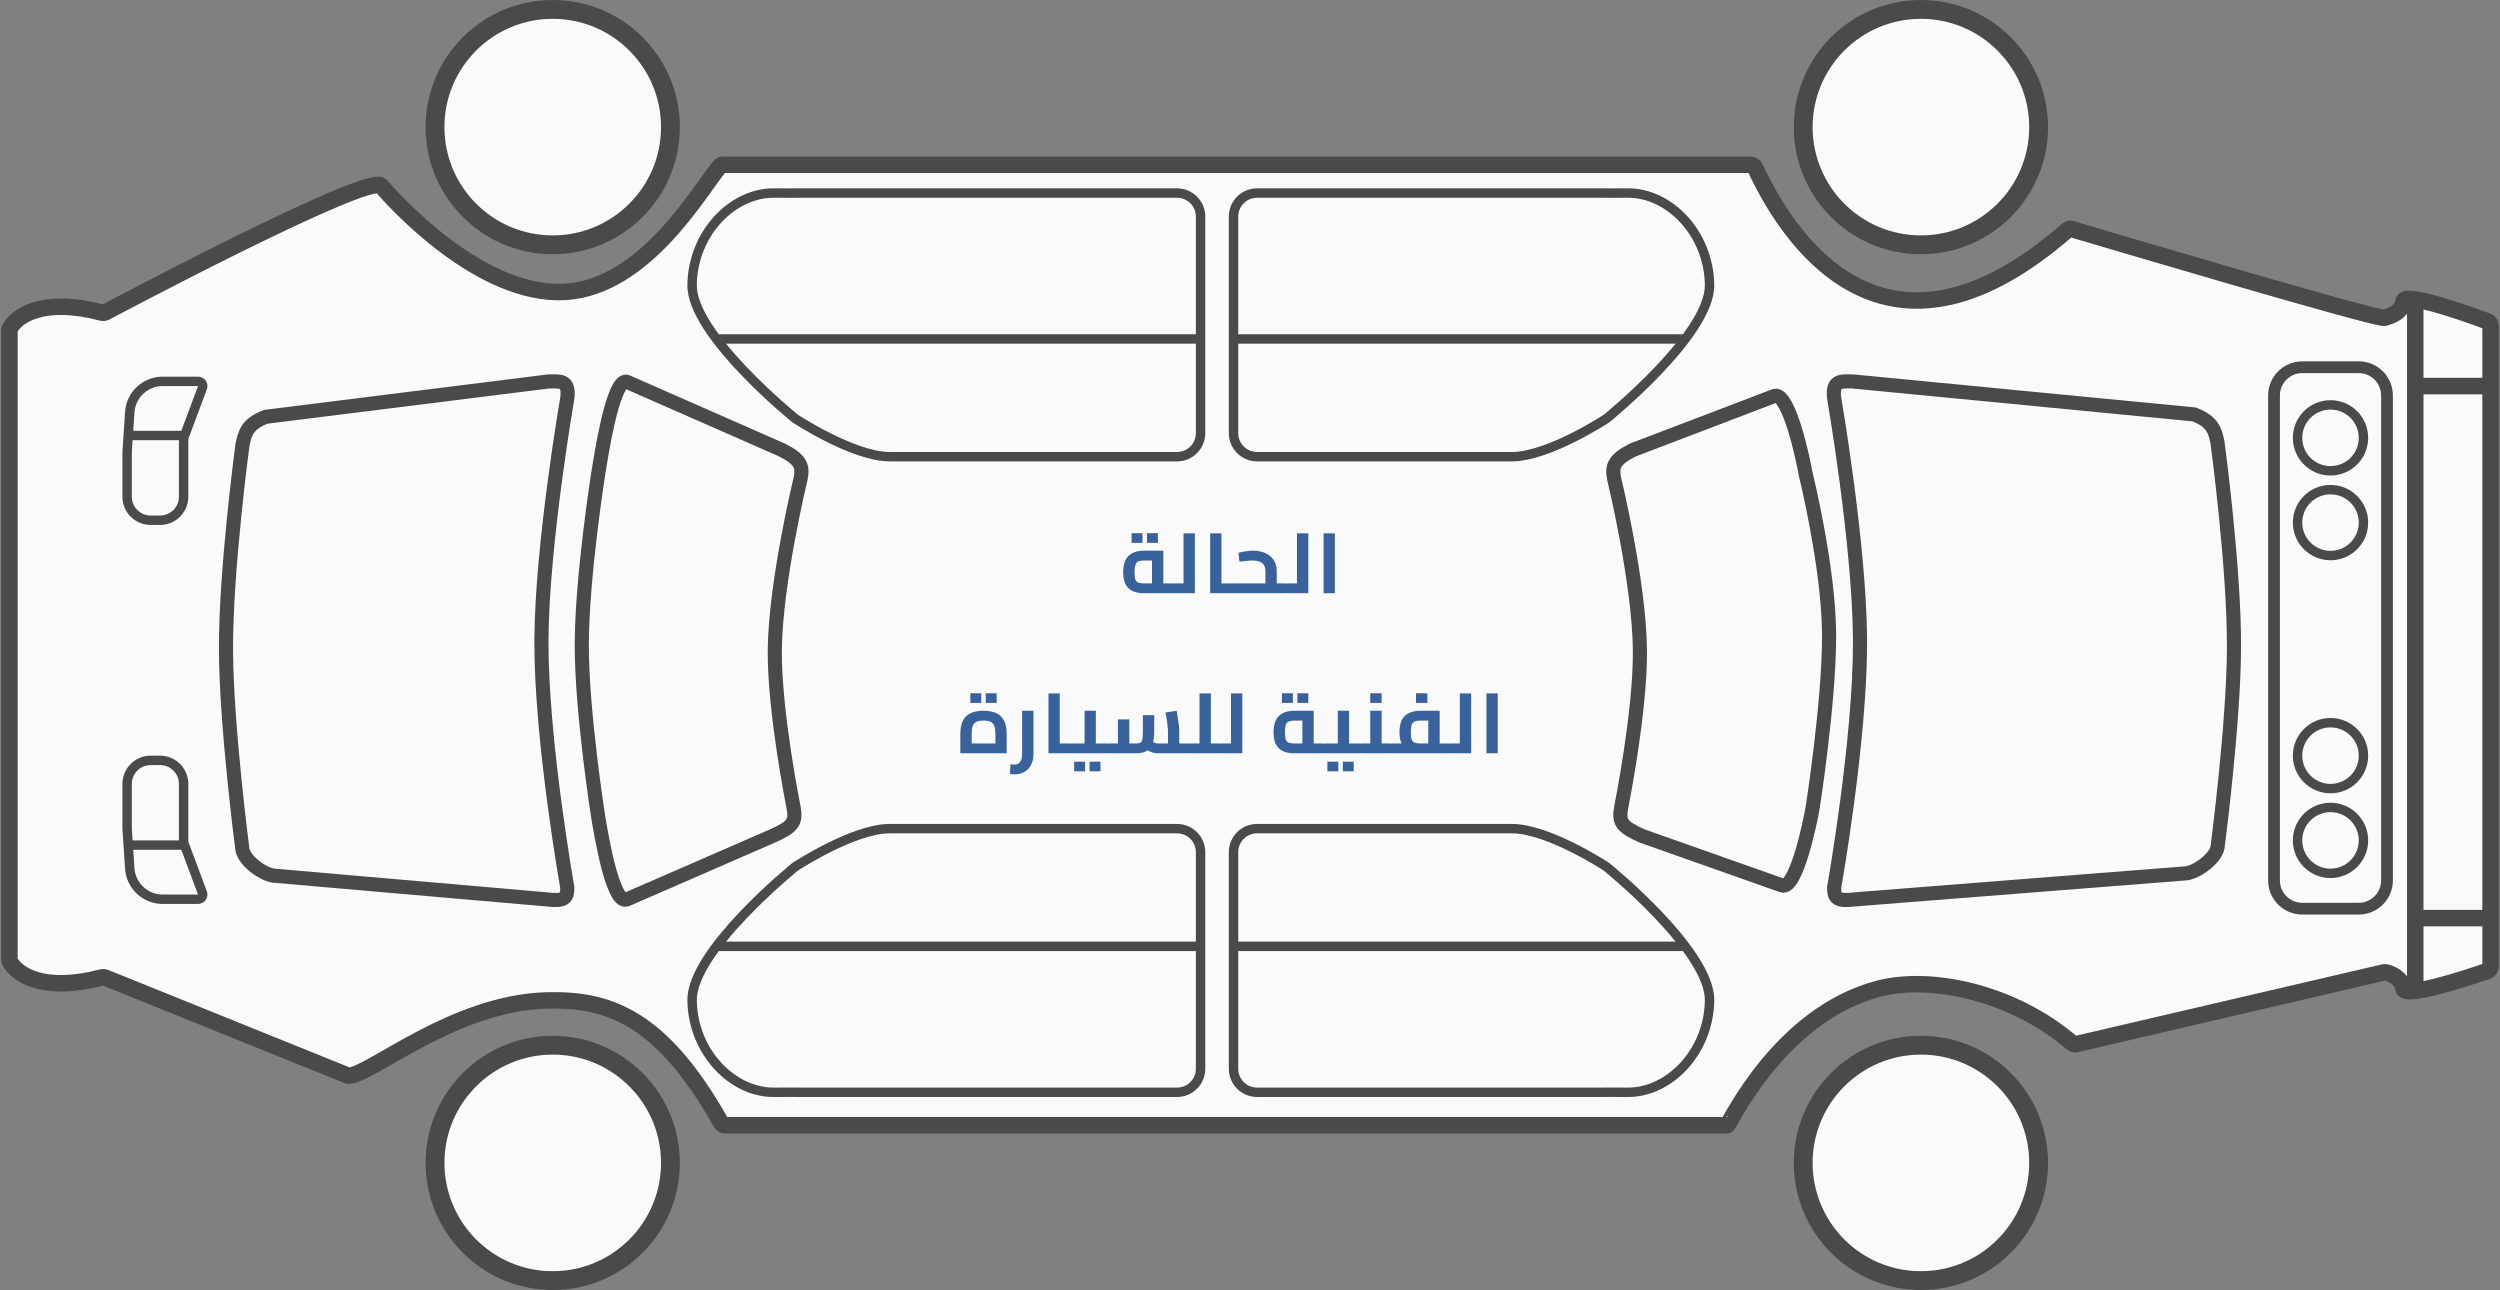 <svg width="531" height="274" viewBox="0 0 531 274" fill="none" xmlns="http://www.w3.org/2000/svg">
<rect x="0" y="0" width="531" height="274" fill="#808080" stroke="none"/>
<circle cx="117.4" cy="27" r="25" fill="#FAFAFA" stroke="#4A4A4A" stroke-width="4"/>
<circle cx="408" cy="27" r="25" fill="#FAFAFA" stroke="#4A4A4A" stroke-width="4"/>
<circle cx="408" cy="247" r="25" fill="#FAFAFA" stroke="#4A4A4A" stroke-width="4"/>
<circle cx="117.4" cy="247" r="25" fill="#FAFAFA" stroke="#4A4A4A" stroke-width="4"/>
<path d="M527.25 196.748V204.749C525.877 205.217 523.46 206.022 520.869 206.793C518.734 207.428 516.548 208.018 514.75 208.39V196.748H527.25ZM527.25 83.748V193.248H514.75V83.748H527.25ZM514.75 65.727C516.549 66.149 518.729 66.798 520.856 67.489C523.462 68.337 525.889 69.212 527.25 69.714V80.248H514.75V65.727Z" fill="#FAFAFA"/>
<path d="M153.608 35H371.856C372.248 35 372.6 35.221 372.765 35.577C381.242 53.848 402.131 81.142 439.071 48.877C439.331 48.65 439.66 48.548 439.991 48.646C445.995 50.431 505.076 67.975 506.5 67.5C508 67 510.1 66.4 510.5 64C510.589 63.466 511.554 63.392 513 63.601C517.323 64.223 525.949 67.362 528.361 68.26C528.75 68.405 529 68.774 529 69.189V82V195V205.293C529 205.717 528.738 206.093 528.337 206.231C525.893 207.072 517.309 209.957 513 210.463C511.554 210.632 510.589 210.534 510.5 210C510.12 207.72 507.905 206.764 506.684 206.531C506.562 206.508 506.438 206.514 506.317 206.543L441.001 221.767C440.688 221.84 440.359 221.757 440.114 221.548C427.391 210.679 409.998 207.114 399 210C377.882 215.541 367.278 239 366.856 239H154.021C153.695 239 153.382 238.831 153.194 238.564C140.5 216 129.25 212.111 116 212.5C96.465 213.073 78.965 228.098 74.184 228.492C74.056 228.503 73.939 228.475 73.82 228.427L22.312 207.626C22.11 207.544 21.881 207.533 21.669 207.589C9.008 210.946 3.42 206.844 2.088 204.188C2.026 204.064 2 203.929 2 203.791V70.209C2 70.071 2.026 69.936 2.088 69.812C3.42 67.156 9.008 63.054 21.669 66.411C21.881 66.467 22.11 66.456 22.312 66.374C22.312 66.374 78.5 36.5 81 39.5C83.5 42.5 101.965 63.007 120 62C137.289 61.035 149.095 39.606 152.917 35.296C153.093 35.097 153.343 35 153.608 35Z" fill="#FAFAFA"/>
<path d="M513 63.601C517.323 64.223 525.949 67.362 528.361 68.26C528.75 68.405 529 68.774 529 69.189V82M513 63.601C511.554 63.392 510.589 63.466 510.5 64C510.1 66.4 508 67 506.5 67.5C505.076 67.975 445.995 50.431 439.991 48.646C439.66 48.548 439.331 48.65 439.071 48.877C402.131 81.142 381.242 53.848 372.765 35.577C372.6 35.221 372.248 35 371.856 35H153.608C153.343 35 153.093 35.097 152.917 35.296C149.095 39.606 137.289 61.035 120 62C101.965 63.007 83.5 42.5 81 39.5C78.5 36.5 22.312 66.374 22.312 66.374C22.11 66.456 21.881 66.467 21.669 66.411C9.008 63.054 3.42 67.156 2.088 69.812C2.026 69.936 2 70.071 2 70.209V203.791C2 203.929 2.026 204.064 2.088 204.188C3.42 206.844 9.008 210.946 21.669 207.589C21.881 207.533 22.11 207.544 22.312 207.626L73.82 228.427C73.939 228.475 74.056 228.503 74.184 228.492C78.965 228.098 96.465 213.073 116 212.5C129.25 212.112 140.5 216 153.194 238.564C153.382 238.831 153.695 239 154.021 239H366.856C367.278 239 377.882 215.541 399 210C409.998 207.114 427.391 210.679 440.114 221.548C440.359 221.757 440.688 221.84 441.001 221.767L506.317 206.543C506.438 206.514 506.562 206.508 506.684 206.531C507.905 206.764 510.12 207.72 510.5 210C510.589 210.534 511.554 210.632 513 210.463M513 63.601V82M513 210.463C517.309 209.957 525.893 207.072 528.337 206.231C528.738 206.093 529 205.717 529 205.293V195M513 210.463V195M513 195H529M513 195V82M529 195V82M513 82H529" stroke="#4A4A4A" stroke-width="3.5"/>
<path fill-rule="evenodd" clip-rule="evenodd" d="M170.358 233.002L169.668 232.999C169.245 232.997 168.663 232.995 168.031 232.993C166.764 232.99 165.307 232.99 164.516 233.002C155.029 233.147 146.177 224.01 146.001 212.518C145.956 209.561 147.443 206.251 149.514 203.052C151.607 199.819 154.395 196.55 157.163 193.64C159.935 190.726 162.709 188.149 164.788 186.303C165.828 185.379 166.696 184.636 167.305 184.123C167.609 183.867 167.849 183.668 168.013 183.533C168.095 183.466 168.158 183.414 168.201 183.379L168.25 183.339L168.263 183.328L168.267 183.326L168.268 183.325C168.268 183.325 168.268 183.324 168.896 184.103L168.268 183.325L168.306 183.294L168.346 183.267L168.896 184.103C168.346 183.267 168.346 183.268 168.346 183.267L168.347 183.267L168.349 183.265L168.357 183.26L168.385 183.242C168.41 183.225 168.447 183.202 168.494 183.171C168.589 183.11 168.728 183.021 168.907 182.908C169.265 182.683 169.783 182.362 170.428 181.978C171.718 181.209 173.521 180.184 175.574 179.158C179.626 177.132 184.84 175.002 189.001 175.002H250.001C253.315 175.002 256.001 177.689 256.001 181.002V227.002C256.001 230.316 253.315 233.002 250.001 233.002L170.364 233.002L170.358 233.002ZM148.001 212.487C148.163 223.084 156.301 231.128 164.486 231.002C165.297 230.99 166.772 230.99 168.036 230.993C168.669 230.995 169.253 230.997 169.678 230.999L170.366 231.002L250.001 231.002C252.21 231.002 254.001 229.211 254.001 227.002V202.002L152.673 202.002C152.148 202.716 151.652 203.429 151.193 204.139C149.174 207.258 147.965 210.146 148.001 212.487ZM154.217 200.002C155.597 198.292 157.1 196.609 158.612 195.019C161.334 192.157 164.065 189.62 166.116 187.798C167.142 186.887 167.996 186.156 168.593 185.653C168.891 185.402 169.125 185.208 169.284 185.077L169.409 184.975L169.465 184.929L169.486 184.911L169.578 184.852C169.667 184.794 169.8 184.709 169.973 184.601C170.318 184.383 170.822 184.071 171.451 183.696C172.711 182.946 174.471 181.946 176.468 180.947C180.517 178.923 185.356 177.002 189.001 177.002H250.001C252.21 177.002 254.001 178.793 254.001 181.002V200.002L154.217 200.002Z" fill="#4A4A4A"/>
<path fill-rule="evenodd" clip-rule="evenodd" d="M339.754 233.002L340.444 232.999C340.868 232.997 341.45 232.995 342.082 232.993C343.349 232.99 344.805 232.99 345.596 233.002C355.083 233.147 363.936 224.01 364.111 212.518C364.157 209.561 362.669 206.251 360.598 203.052C358.506 199.819 355.717 196.55 352.949 193.64C350.177 190.726 347.403 188.149 345.324 186.303C344.284 185.379 343.416 184.636 342.808 184.123C342.503 183.867 342.264 183.668 342.1 183.533C342.017 183.466 341.954 183.414 341.911 183.379L341.862 183.339L341.849 183.328L341.846 183.326L341.845 183.325C341.845 183.325 341.844 183.324 341.216 184.103L341.845 183.325L341.807 183.294L341.766 183.267L341.216 184.103C341.766 183.267 341.766 183.267 341.766 183.267L341.765 183.267L341.763 183.265L341.755 183.26L341.727 183.242C341.702 183.225 341.666 183.202 341.618 183.171C341.523 183.11 341.384 183.021 341.206 182.908C340.848 182.683 340.33 182.362 339.684 181.978C338.394 181.209 336.591 180.184 334.538 179.158C330.486 177.132 325.272 175.002 321.111 175.002H267.001C263.687 175.002 261.001 177.689 261.001 181.002V227.002C261.001 230.316 263.687 233.002 267.001 233.002L339.749 233.002L339.754 233.002ZM362.112 212.487C361.949 223.084 353.811 231.128 345.627 231.002C344.815 230.99 343.34 230.99 342.077 230.993C341.443 230.995 340.86 230.997 340.435 230.999L339.746 231.002L267.001 231.002C264.792 231.002 263.001 229.211 263.001 227.002V202.002L357.439 202.002C357.964 202.716 358.46 203.429 358.919 204.139C360.938 207.258 362.147 210.146 362.112 212.487ZM355.895 200.002C354.516 198.292 353.013 196.609 351.5 195.019C348.778 192.157 346.048 189.62 343.996 187.798C342.971 186.887 342.117 186.156 341.52 185.653C341.221 185.402 340.987 185.208 340.828 185.077L340.703 184.975L340.648 184.929L340.626 184.911L340.534 184.852C340.445 184.794 340.312 184.709 340.139 184.601C339.794 184.383 339.29 184.071 338.661 183.696C337.401 182.946 335.642 181.946 333.644 180.947C329.595 178.923 324.757 177.002 321.111 177.002H267.001C264.792 177.002 263.001 178.793 263.001 181.002V200.002L355.895 200.002Z" fill="#4A4A4A"/>
<path fill-rule="evenodd" clip-rule="evenodd" d="M170.358 40.002L169.668 40.005C169.245 40.007 168.663 40.009 168.031 40.011C166.764 40.014 165.307 40.014 164.516 40.002C155.029 39.857 146.177 48.994 146.001 60.486C145.956 63.443 147.443 66.753 149.514 69.952C151.607 73.184 154.395 76.454 157.163 79.364C159.935 82.278 162.709 84.855 164.788 86.701C165.828 87.625 166.696 88.368 167.305 88.881C167.609 89.137 167.849 89.336 168.013 89.471C168.095 89.538 168.158 89.59 168.201 89.625L168.25 89.665L168.263 89.675L168.267 89.678L168.268 89.679C168.268 89.679 168.268 89.68 168.896 88.901L168.268 89.679L168.306 89.71L168.346 89.737L168.896 88.901C168.346 89.737 168.346 89.736 168.346 89.737L168.347 89.737L168.349 89.739L168.357 89.744L168.385 89.762C168.41 89.778 168.447 89.802 168.494 89.833C168.589 89.894 168.728 89.983 168.907 90.096C169.265 90.321 169.783 90.642 170.428 91.026C171.718 91.794 173.521 92.82 175.574 93.846C179.626 95.872 184.84 98.002 189.001 98.002H250.001C253.315 98.002 256.001 95.315 256.001 92.002V46.002C256.001 42.688 253.315 40.002 250.001 40.002L170.364 40.002L170.358 40.002ZM148.001 60.517C148.163 49.92 156.301 41.876 164.486 42.002C165.297 42.014 166.772 42.014 168.036 42.011C168.669 42.009 169.253 42.007 169.678 42.005L170.366 42.002L250.001 42.002C252.21 42.002 254.001 43.792 254.001 46.002V71.002L152.673 71.002C152.148 70.288 151.652 69.575 151.193 68.865C149.174 65.746 147.965 62.858 148.001 60.517ZM154.217 73.002C155.597 74.712 157.1 76.395 158.612 77.985C161.334 80.847 164.065 83.383 166.116 85.206C167.142 86.117 167.996 86.848 168.593 87.351C168.891 87.602 169.125 87.796 169.284 87.927L169.409 88.029L169.465 88.075L169.486 88.093L169.578 88.152C169.667 88.21 169.8 88.295 169.973 88.403C170.318 88.621 170.822 88.933 171.451 89.308C172.711 90.058 174.471 91.058 176.468 92.057C180.517 94.081 185.356 96.002 189.001 96.002H250.001C252.21 96.002 254.001 94.211 254.001 92.002V73.002L154.217 73.002Z" fill="#4A4A4A"/>
<path fill-rule="evenodd" clip-rule="evenodd" d="M339.754 40.002L340.444 40.005C340.868 40.007 341.45 40.009 342.082 40.011C343.349 40.014 344.805 40.014 345.596 40.002C355.083 39.857 363.936 48.994 364.111 60.486C364.157 63.443 362.669 66.753 360.598 69.952C358.506 73.184 355.717 76.454 352.949 79.364C350.177 82.278 347.403 84.855 345.324 86.701C344.284 87.625 343.416 88.368 342.808 88.881C342.503 89.137 342.264 89.336 342.1 89.471C342.017 89.538 341.954 89.59 341.911 89.625L341.862 89.665L341.849 89.675L341.846 89.678L341.845 89.679C341.845 89.679 341.844 89.68 341.216 88.901L341.845 89.679L341.807 89.71L341.766 89.737L341.216 88.901C341.766 89.737 341.766 89.737 341.766 89.737L341.765 89.737L341.763 89.739L341.755 89.744L341.727 89.762C341.702 89.778 341.666 89.802 341.618 89.833C341.523 89.894 341.384 89.983 341.206 90.096C340.848 90.321 340.33 90.642 339.684 91.026C338.394 91.794 336.591 92.82 334.538 93.846C330.486 95.872 325.272 98.002 321.111 98.002H267.001C263.687 98.002 261.001 95.315 261.001 92.002V46.002C261.001 42.688 263.687 40.002 267.001 40.002L339.749 40.002L339.754 40.002ZM362.112 60.517C361.949 49.92 353.811 41.876 345.627 42.002C344.815 42.014 343.34 42.014 342.077 42.011C341.443 42.009 340.86 42.007 340.435 42.005L339.746 42.002L267.001 42.002C264.792 42.002 263.001 43.792 263.001 46.002V71.002L357.439 71.002C357.964 70.288 358.46 69.575 358.919 68.865C360.938 65.746 362.147 62.858 362.112 60.517ZM355.895 73.002C354.516 74.712 353.013 76.395 351.5 77.985C348.778 80.847 346.048 83.383 343.996 85.206C342.971 86.117 342.117 86.848 341.52 87.351C341.221 87.602 340.987 87.796 340.828 87.927L340.703 88.029L340.648 88.075L340.626 88.093L340.534 88.152C340.445 88.21 340.312 88.295 340.139 88.403C339.794 88.621 339.29 88.933 338.661 89.308C337.401 90.058 335.642 91.058 333.644 92.057C329.595 94.081 324.757 96.002 321.111 96.002H267.001C264.792 96.002 263.001 94.211 263.001 92.002V73.002L355.895 73.002Z" fill="#4A4A4A"/>
<path d="M51.5 94.52C52 92.02 52.5 90.02 56.5 88.52L116.5 81.02C118.709 81.02 121 80.52 120.5 84.52C120.5 84.52 115.094 115.749 115 136.02C114.902 157.066 120.5 188.52 120.5 188.52C120.5 190.729 120 191.52 116 191.02L58.5 186.02C56.291 186.02 52 183.02 51.5 180.52C51.5 180.52 48.063 154.284 48 138.02C47.934 120.977 51.5 94.52 51.5 94.52Z" stroke="#4A4A4A" stroke-width="3"/>
<path d="M127.069 100.565C127.569 97.566 130.069 80.565 133.069 81.066L166.069 95.566C170.069 97.566 170.569 99.066 170.069 101.565C170.069 101.565 164.703 123.651 164.569 138.065C164.447 151.24 168.569 171.565 168.569 171.565C169.069 174.565 168.569 175.565 164.069 177.565L133.069 191.065C130.069 192.065 127.569 176.565 127.069 173.565C127.069 173.565 123.569 151.385 123.569 137.065C123.569 122.746 127.069 100.565 127.069 100.565Z" stroke="#4A4A4A" stroke-width="3"/>
<path d="M383.5 100.564C383 97.564 380 83.564 377 84.064L346.82 95.575C342.82 97.575 342.32 99.075 342.82 101.575C342.82 101.575 348.186 123.66 348.32 138.075C348.442 151.25 344.32 171.575 344.32 171.575C343.82 174.575 344.32 175.575 348.82 177.575L378.5 188.064C381.5 189.064 384.5 174.575 385 171.575C385 171.575 388.5 149.383 388.5 135.064C388.5 120.744 383.5 100.564 383.5 100.564Z" stroke="#4A4A4A" stroke-width="3"/>
<path d="M471.001 94.02C470.501 91.52 470.001 89.52 466.001 88.02L393.569 81.02C391.36 81.02 389.069 80.52 389.569 84.52C389.569 84.52 394.975 115.749 395.069 136.02C395.167 157.066 389.569 188.52 389.569 188.52C389.569 190.729 390.069 191.52 394.069 191.02L464.001 185.52C466.21 185.52 470.501 182.52 471.001 180.02C471.001 180.02 474.439 153.784 474.501 137.52C474.567 120.477 471.001 94.02 471.001 94.02Z" stroke="#4A4A4A" stroke-width="3"/>
<path d="M243.029 126C242.009 126 241.169 125.838 240.509 125.514C239.849 125.19 239.357 124.698 239.033 124.038C238.721 123.378 238.565 122.544 238.565 121.536C238.565 120.528 238.721 119.688 239.033 119.016C239.357 118.332 239.849 117.822 240.509 117.486C241.169 117.138 242.009 116.964 243.029 116.964H247.097V124.866H244.685V118.53L245.279 119.052H243.029C242.537 119.052 242.141 119.112 241.841 119.232C241.541 119.34 241.319 119.574 241.175 119.934C241.043 120.282 240.977 120.816 240.977 121.536C240.977 122.22 241.037 122.736 241.157 123.084C241.289 123.42 241.505 123.642 241.805 123.75C242.105 123.858 242.513 123.912 243.029 123.912H248.987V126H243.029ZM248.987 126V123.912C249.059 123.912 249.113 123.936 249.149 123.984C249.197 124.032 249.233 124.104 249.257 124.2C249.293 124.296 249.317 124.41 249.329 124.542C249.341 124.662 249.347 124.8 249.347 124.956C249.347 125.112 249.341 125.256 249.329 125.388C249.317 125.52 249.293 125.634 249.257 125.73C249.233 125.814 249.197 125.88 249.149 125.928C249.113 125.976 249.059 126 248.987 126ZM240.347 115.308V113.256H242.669V115.308H240.347ZM243.623 115.308V113.256H245.945V115.308H243.623ZM251.384 126V113.274H253.796V126H251.384ZM249.35 126V123.912H251.384V126H249.35ZM249.35 126C249.278 126 249.224 125.976 249.188 125.928C249.14 125.88 249.104 125.814 249.08 125.73C249.044 125.634 249.02 125.52 249.008 125.388C248.996 125.256 248.99 125.112 248.99 124.956C248.99 124.74 249.002 124.56 249.026 124.416C249.05 124.26 249.092 124.14 249.152 124.056C249.2 123.96 249.266 123.912 249.35 123.912V126ZM259.437 126V123.912H261.489V126H259.437ZM257.043 126V113.274H259.437V126H257.043ZM261.489 126V123.912C261.561 123.912 261.615 123.936 261.651 123.984C261.699 124.032 261.735 124.104 261.759 124.2C261.795 124.296 261.819 124.41 261.831 124.542C261.843 124.662 261.849 124.8 261.849 124.956C261.849 125.112 261.843 125.256 261.831 125.388C261.819 125.52 261.795 125.634 261.759 125.73C261.735 125.814 261.699 125.88 261.651 125.928C261.615 125.976 261.561 126 261.489 126ZM271.171 126V123.912H273.079V126H271.171ZM261.847 126C261.775 126 261.721 125.976 261.685 125.928C261.637 125.88 261.601 125.814 261.577 125.73C261.541 125.634 261.517 125.52 261.505 125.388C261.493 125.256 261.487 125.112 261.487 124.956C261.487 124.74 261.499 124.56 261.523 124.416C261.547 124.26 261.589 124.14 261.649 124.056C261.697 123.96 261.763 123.912 261.847 123.912V126ZM261.847 126V123.912H269.587L268.777 124.578V121.248C268.777 120.528 268.549 119.982 268.093 119.61C267.649 119.238 266.941 119.052 265.969 119.052C265.693 119.052 265.315 119.076 264.835 119.124C264.355 119.16 263.833 119.22 263.269 119.304L263.035 117.396C263.551 117.276 264.073 117.174 264.601 117.09C265.141 117.006 265.669 116.964 266.185 116.964C267.169 116.964 268.033 117.138 268.777 117.486C269.521 117.822 270.103 118.308 270.523 118.944C270.955 119.58 271.171 120.348 271.171 121.248V126H261.847ZM273.079 126V123.912C273.139 123.912 273.193 123.936 273.241 123.984C273.289 124.032 273.325 124.104 273.349 124.2C273.373 124.296 273.391 124.41 273.403 124.542C273.427 124.662 273.439 124.8 273.439 124.956C273.439 125.112 273.427 125.256 273.403 125.388C273.391 125.52 273.373 125.634 273.349 125.73C273.325 125.814 273.289 125.88 273.241 125.928C273.193 125.976 273.139 126 273.079 126ZM275.473 126V113.274H277.885V126H275.473ZM273.439 126V123.912H275.473V126H273.439ZM273.439 126C273.367 126 273.313 125.976 273.277 125.928C273.229 125.88 273.193 125.814 273.169 125.73C273.133 125.634 273.109 125.52 273.097 125.388C273.085 125.256 273.079 125.112 273.079 124.956C273.079 124.74 273.091 124.56 273.115 124.416C273.139 124.26 273.181 124.14 273.241 124.056C273.289 123.96 273.355 123.912 273.439 123.912V126ZM281.132 126V113.274H283.526V126H281.132ZM203.973 160V155.914C203.973 154.726 204.159 153.772 204.531 153.052C204.903 152.32 205.455 151.792 206.187 151.468C206.919 151.132 207.819 150.964 208.887 150.964C209.967 150.964 210.873 151.132 211.605 151.468C212.337 151.792 212.889 152.32 213.261 153.052C213.633 153.772 213.819 154.726 213.819 155.914V160H203.973ZM206.385 158.992L205.233 157.912H212.559L211.425 158.992V155.968C211.425 155.248 211.353 154.678 211.209 154.258C211.065 153.826 210.807 153.52 210.435 153.34C210.075 153.148 209.559 153.052 208.887 153.052C208.227 153.052 207.711 153.148 207.339 153.34C206.979 153.52 206.727 153.826 206.583 154.258C206.451 154.678 206.385 155.248 206.385 155.968V158.992ZM206.097 149.308V147.256H208.419V149.308H206.097ZM209.373 149.308V147.256H211.695V149.308H209.373ZM215.582 164.464C215.426 164.464 215.258 164.458 215.078 164.446C214.898 164.434 214.712 164.416 214.52 164.392L214.61 162.34C214.802 162.352 214.982 162.364 215.15 162.376C215.33 162.388 215.462 162.394 215.546 162.394C216.014 162.394 216.386 162.208 216.662 161.836C216.95 161.464 217.094 160.942 217.094 160.27V150.964H219.506V160.27C219.506 161.086 219.338 161.812 219.002 162.448C218.678 163.084 218.222 163.576 217.634 163.924C217.046 164.284 216.362 164.464 215.582 164.464ZM225.09 160V157.912H227.142V160H225.09ZM222.696 160V147.274H225.09V160H222.696ZM227.142 160V157.912C227.214 157.912 227.268 157.936 227.304 157.984C227.352 158.032 227.388 158.104 227.412 158.2C227.448 158.296 227.472 158.41 227.484 158.542C227.496 158.662 227.502 158.8 227.502 158.956C227.502 159.112 227.496 159.256 227.484 159.388C227.472 159.52 227.448 159.634 227.412 159.73C227.388 159.814 227.352 159.88 227.304 159.928C227.268 159.976 227.214 160 227.142 160ZM232.757 160V157.912H235.007V160H232.757ZM235.007 160V157.912C235.067 157.912 235.121 157.936 235.169 157.984C235.217 158.032 235.253 158.104 235.277 158.2C235.301 158.296 235.319 158.41 235.331 158.542C235.355 158.662 235.367 158.8 235.367 158.956C235.367 159.112 235.355 159.256 235.331 159.388C235.319 159.52 235.301 159.634 235.277 159.73C235.253 159.814 235.217 159.88 235.169 159.928C235.133 159.976 235.079 160 235.007 160ZM227.501 160C227.429 160 227.375 159.976 227.339 159.928C227.291 159.88 227.255 159.814 227.231 159.73C227.195 159.634 227.171 159.52 227.159 159.388C227.147 159.256 227.141 159.112 227.141 158.956C227.141 158.74 227.153 158.56 227.177 158.416C227.201 158.26 227.243 158.14 227.303 158.056C227.351 157.96 227.417 157.912 227.501 157.912V160ZM227.501 160V157.912H231.767L230.363 159.082V150.964H232.757V160H227.501ZM228.149 163.834V161.782H230.471V163.834H228.149ZM231.425 163.834V161.782H233.747V163.834H231.425ZM250.469 160V157.912H252.377V160H250.469ZM235.367 160C235.295 160 235.241 159.976 235.205 159.928C235.157 159.88 235.121 159.814 235.097 159.73C235.061 159.634 235.037 159.52 235.025 159.388C235.013 159.256 235.007 159.112 235.007 158.956C235.007 158.74 235.019 158.56 235.043 158.416C235.067 158.26 235.109 158.14 235.169 158.056C235.217 157.96 235.283 157.912 235.367 157.912V160ZM245.951 160C245.459 160 244.967 159.91 244.475 159.73C243.995 159.538 243.551 159.256 243.143 158.884L244.619 157.354C244.859 157.546 245.081 157.69 245.285 157.786C245.501 157.87 245.723 157.912 245.951 157.912H249.317L248.075 159.046V155.05C248.075 154.858 248.051 154.57 248.003 154.186C247.967 153.79 247.907 153.346 247.823 152.854C247.751 152.35 247.661 151.84 247.553 151.324L249.929 150.964C250.013 151.396 250.091 151.882 250.163 152.422C250.247 152.95 250.319 153.454 250.379 153.934C250.439 154.402 250.469 154.774 250.469 155.05V160H245.951ZM235.367 160V157.912H237.995L237.455 158.47V152.8H239.867V160H235.367ZM239.867 160V157.912H241.325C241.709 157.912 242.003 157.858 242.207 157.75C242.411 157.63 242.549 157.396 242.621 157.048C242.705 156.688 242.747 156.154 242.747 155.446V151.9H245.159V155.446C245.159 156.514 245.021 157.384 244.745 158.056C244.481 158.728 244.067 159.22 243.503 159.532C242.939 159.844 242.213 160 241.325 160H239.867ZM252.377 160V157.912C252.437 157.912 252.491 157.936 252.539 157.984C252.587 158.032 252.623 158.104 252.647 158.2C252.671 158.296 252.689 158.41 252.701 158.542C252.725 158.662 252.737 158.8 252.737 158.956C252.737 159.112 252.725 159.256 252.701 159.388C252.689 159.52 252.671 159.634 252.647 159.73C252.623 159.814 252.587 159.88 252.539 159.928C252.491 159.976 252.437 160 252.377 160ZM257.188 160V157.912H259.078V160H257.188ZM252.742 160C252.67 160 252.616 159.976 252.58 159.928C252.532 159.88 252.496 159.814 252.472 159.73C252.436 159.634 252.412 159.52 252.4 159.388C252.388 159.256 252.382 159.112 252.382 158.956C252.382 158.74 252.394 158.56 252.418 158.416C252.442 158.26 252.484 158.14 252.544 158.056C252.592 157.96 252.658 157.912 252.742 157.912V160ZM254.776 160V147.274H257.188V160H254.776ZM252.742 160V157.912H254.776V160H252.742ZM259.078 160V157.912C259.15 157.912 259.21 157.936 259.258 157.984C259.306 158.032 259.342 158.104 259.366 158.2C259.39 158.296 259.408 158.41 259.42 158.542C259.432 158.662 259.438 158.8 259.438 158.956C259.438 159.112 259.432 159.256 259.42 159.388C259.408 159.52 259.39 159.634 259.366 159.73C259.342 159.814 259.306 159.88 259.258 159.928C259.21 159.976 259.15 160 259.078 160ZM261.464 160V147.274H263.876V160H261.464ZM259.43 160V157.912H261.464V160H259.43ZM259.43 160C259.358 160 259.304 159.976 259.268 159.928C259.22 159.88 259.184 159.814 259.16 159.73C259.124 159.634 259.1 159.52 259.088 159.388C259.076 159.256 259.07 159.112 259.07 158.956C259.07 158.74 259.082 158.56 259.106 158.416C259.13 158.26 259.172 158.14 259.232 158.056C259.28 157.96 259.346 157.912 259.43 157.912V160ZM274.967 160C273.947 160 273.107 159.838 272.447 159.514C271.787 159.19 271.295 158.698 270.971 158.038C270.659 157.378 270.503 156.544 270.503 155.536C270.503 154.528 270.659 153.688 270.971 153.016C271.295 152.332 271.787 151.822 272.447 151.486C273.107 151.138 273.947 150.964 274.967 150.964H279.035V158.866H276.623V152.53L277.217 153.052H274.967C274.475 153.052 274.079 153.112 273.779 153.232C273.479 153.34 273.257 153.574 273.113 153.934C272.981 154.282 272.915 154.816 272.915 155.536C272.915 156.22 272.975 156.736 273.095 157.084C273.227 157.42 273.443 157.642 273.743 157.75C274.043 157.858 274.451 157.912 274.967 157.912H280.925V160H274.967ZM280.925 160V157.912C280.997 157.912 281.051 157.936 281.087 157.984C281.135 158.032 281.171 158.104 281.195 158.2C281.231 158.296 281.255 158.41 281.267 158.542C281.279 158.662 281.285 158.8 281.285 158.956C281.285 159.112 281.279 159.256 281.267 159.388C281.255 159.52 281.231 159.634 281.195 159.73C281.171 159.814 281.135 159.88 281.087 159.928C281.051 159.976 280.997 160 280.925 160ZM272.285 149.308V147.256H274.607V149.308H272.285ZM275.561 149.308V147.256H277.883V149.308H275.561ZM286.544 160V157.912H288.794V160H286.544ZM288.794 160V157.912C288.854 157.912 288.908 157.936 288.956 157.984C289.004 158.032 289.04 158.104 289.064 158.2C289.088 158.296 289.106 158.41 289.118 158.542C289.142 158.662 289.154 158.8 289.154 158.956C289.154 159.112 289.142 159.256 289.118 159.388C289.106 159.52 289.088 159.634 289.064 159.73C289.04 159.814 289.004 159.88 288.956 159.928C288.92 159.976 288.866 160 288.794 160ZM281.288 160C281.216 160 281.162 159.976 281.126 159.928C281.078 159.88 281.042 159.814 281.018 159.73C280.982 159.634 280.958 159.52 280.946 159.388C280.934 159.256 280.928 159.112 280.928 158.956C280.928 158.74 280.94 158.56 280.964 158.416C280.988 158.26 281.03 158.14 281.09 158.056C281.138 157.96 281.204 157.912 281.288 157.912V160ZM281.288 160V157.912H285.554L284.15 159.082V150.964H286.544V160H281.288ZM281.936 163.834V161.782H284.258V163.834H281.936ZM285.212 163.834V161.782H287.534V163.834H285.212ZM293.456 160V157.912H295.346V160H293.456ZM289.154 160C289.082 160 289.028 159.976 288.992 159.928C288.944 159.88 288.908 159.814 288.884 159.73C288.848 159.634 288.824 159.52 288.812 159.388C288.8 159.256 288.794 159.112 288.794 158.956C288.794 158.74 288.806 158.56 288.83 158.416C288.854 158.26 288.896 158.14 288.956 158.056C289.004 157.96 289.07 157.912 289.154 157.912V160ZM289.154 160V157.912H292.448L291.044 159.082V150.964H293.456V160H289.154ZM295.346 160V157.912C295.418 157.912 295.478 157.936 295.526 157.984C295.574 158.032 295.61 158.104 295.634 158.2C295.658 158.296 295.676 158.41 295.688 158.542C295.7 158.662 295.706 158.8 295.706 158.956C295.706 159.112 295.7 159.256 295.688 159.388C295.676 159.52 295.658 159.634 295.634 159.73C295.61 159.814 295.574 159.88 295.526 159.928C295.478 159.976 295.418 160 295.346 160ZM291.044 149.308V147.256H293.456V149.308H291.044ZM305.781 160V157.912H307.671V160H305.781ZM295.701 160C295.629 160 295.575 159.976 295.539 159.928C295.491 159.88 295.455 159.814 295.431 159.73C295.395 159.634 295.371 159.52 295.359 159.388C295.347 159.256 295.341 159.112 295.341 158.956C295.341 158.74 295.353 158.56 295.377 158.416C295.401 158.26 295.443 158.14 295.503 158.056C295.551 157.96 295.617 157.912 295.701 157.912V160ZM295.701 160V157.912H304.107L303.369 158.542V152.53L303.981 153.052H301.713C301.185 153.052 300.771 153.118 300.471 153.25C300.171 153.382 299.961 153.628 299.841 153.988C299.721 154.336 299.661 154.834 299.661 155.482C299.661 156.19 299.721 156.718 299.841 157.066C299.961 157.402 300.171 157.63 300.471 157.75C300.771 157.858 301.185 157.912 301.713 157.912V159.784C300.693 159.784 299.853 159.64 299.193 159.352C298.533 159.064 298.041 158.608 297.717 157.984C297.405 157.348 297.249 156.514 297.249 155.482C297.249 154.498 297.405 153.67 297.717 152.998C298.041 152.326 298.533 151.822 299.193 151.486C299.853 151.138 300.693 150.964 301.713 150.964H305.781V160H295.701ZM307.671 160V157.912C307.743 157.912 307.803 157.936 307.851 157.984C307.899 158.032 307.935 158.104 307.959 158.2C307.983 158.296 308.001 158.41 308.013 158.542C308.025 158.662 308.031 158.8 308.031 158.956C308.031 159.112 308.025 159.256 308.013 159.388C308.001 159.52 307.983 159.634 307.959 159.73C307.935 159.814 307.899 159.88 307.851 159.928C307.803 159.976 307.743 160 307.671 160ZM300.759 149.308V147.256H303.171V149.308H300.759ZM310.066 160V147.274H312.478V160H310.066ZM308.032 160V157.912H310.066V160H308.032ZM308.032 160C307.96 160 307.906 159.976 307.87 159.928C307.822 159.88 307.786 159.814 307.762 159.73C307.726 159.634 307.702 159.52 307.69 159.388C307.678 159.256 307.672 159.112 307.672 158.956C307.672 158.74 307.684 158.56 307.708 158.416C307.732 158.26 307.774 158.14 307.834 158.056C307.882 157.96 307.948 157.912 308.032 157.912V160ZM315.725 160V147.274H318.119V160H315.725Z" fill="#39629C"/>
<path d="M27.233 92.5L27.564 87.534C27.809 83.857 30.864 81 34.549 81H42.059C42.757 81 43.24 81.696 42.996 82.35L39.208 92.5M27.233 92.5L27 96V105.5C27 108.261 29.239 110.5 32 110.5H34C36.761 110.5 39 108.261 39 105.5V93.542C39 93.184 39.071 92.83 39.208 92.5M27.233 92.5H39.208" stroke="#4A4A4A" stroke-width="2"/>
<path d="M27.233 179.5L27.564 184.466C27.809 188.143 30.864 191 34.549 191H42.059C42.757 191 43.24 190.304 42.996 189.65L39.208 179.5M27.233 179.5L27 176V166.5C27 163.739 29.239 161.5 32 161.5H34C36.761 161.5 39 163.739 39 166.5V178.458C39 178.816 39.071 179.17 39.208 179.5M27.233 179.5H39.208" stroke="#4A4A4A" stroke-width="2"/>
<path d="M483 84C483 80.686 485.686 78 489 78H501C504.314 78 507 80.686 507 84V187C507 190.314 504.314 193 501 193H489C485.686 193 483 190.314 483 187V84Z" stroke="#4A4A4A" stroke-width="2.5"/>
<circle cx="495" cy="93" r="7" stroke="#4A4A4A" stroke-width="2"/>
<circle cx="495" cy="111" r="7" stroke="#4A4A4A" stroke-width="2"/>
<circle cx="495" cy="160.5" r="7" stroke="#4A4A4A" stroke-width="2"/>
<circle cx="495" cy="178.5" r="7" stroke="#4A4A4A" stroke-width="2"/>
</svg>
